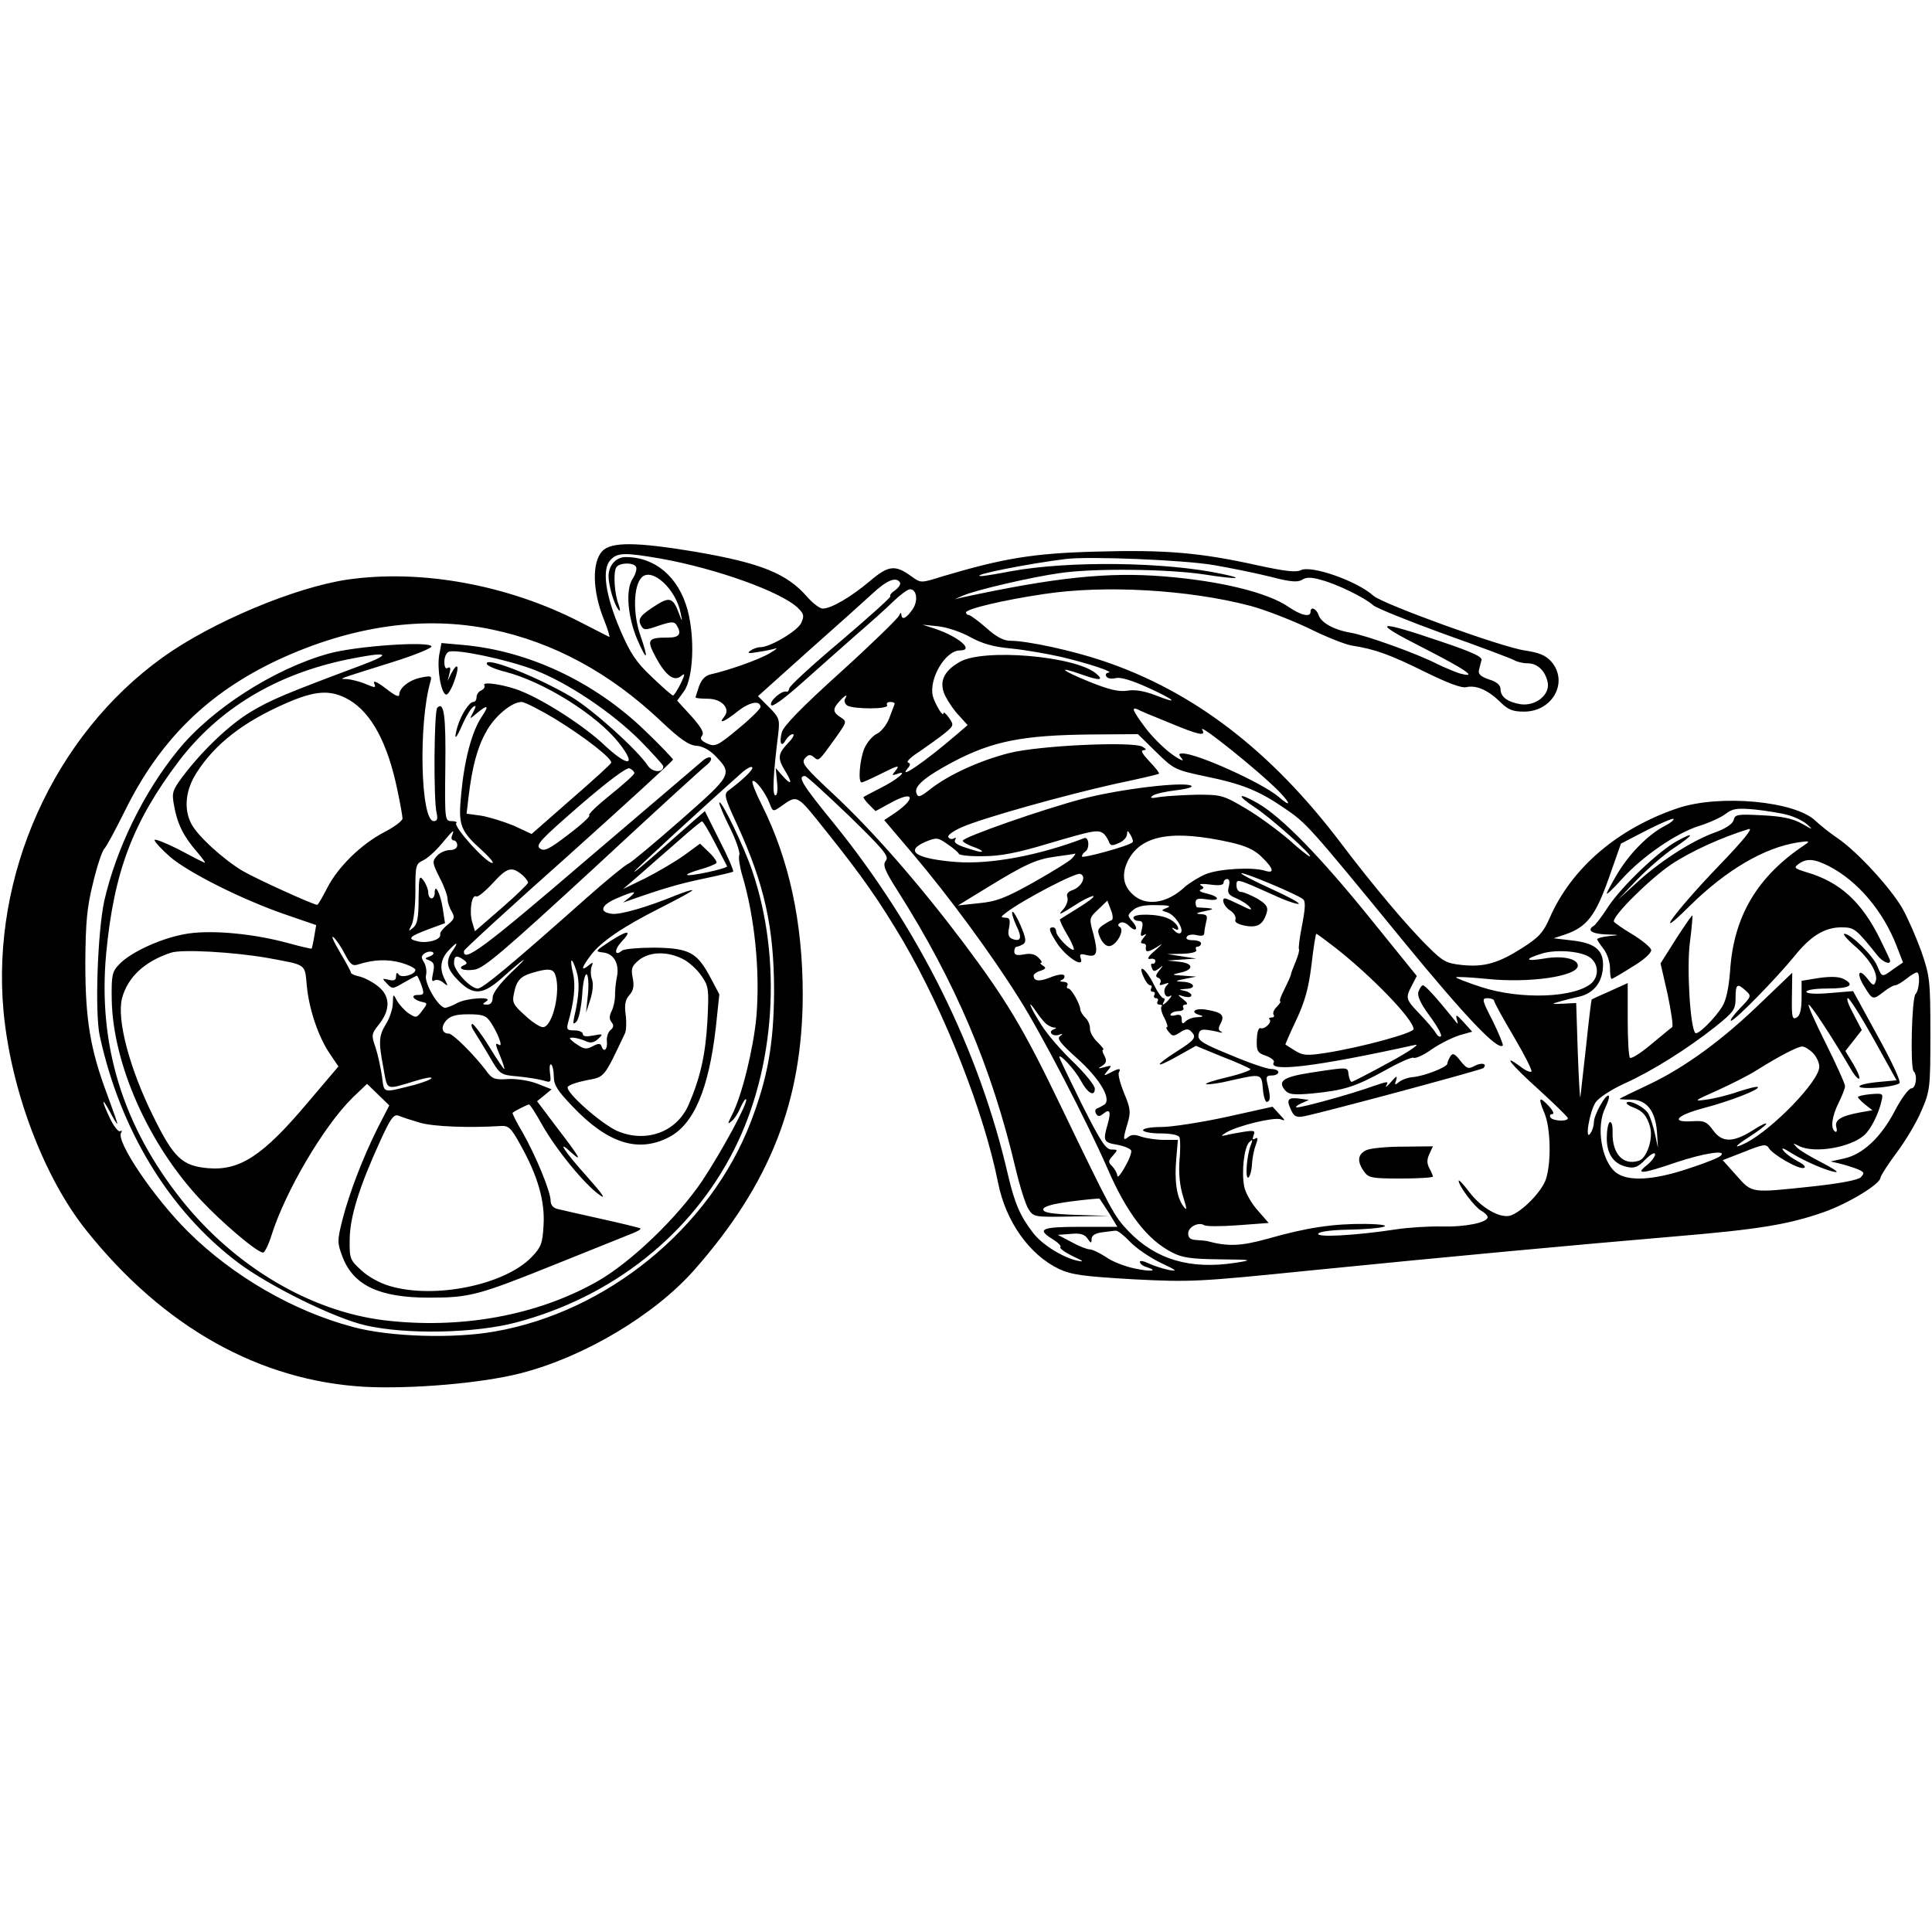 <?xml version="1.0" standalone="no"?>
<!DOCTYPE svg PUBLIC "-//W3C//DTD SVG 20010904//EN"
 "http://www.w3.org/TR/2001/REC-SVG-20010904/DTD/svg10.dtd">
<svg version="1.0" xmlns="http://www.w3.org/2000/svg"
 width="600pt" height="600pt" viewBox="0 0 600 600"
 preserveAspectRatio="xMidYMid meet">
<g transform="translate(0,600) scale(0.1,-0.1)"
fill="#000000" stroke="none">
<path d="M1870 4288 c-32 -35 -30 -123 5 -211 13 -32 20 -57 17 -55 -4 2 -45
23 -90 46 -225 116 -495 165 -723 132 -163 -24 -421 -132 -573 -241 -339 -243
-534 -677 -495 -1100 23 -245 125 -515 257 -680 240 -301 539 -468 867 -486
144 -7 360 11 481 42 197 50 417 181 541 322 235 267 335 523 336 853 0 225
-42 420 -127 590 -19 37 -32 71 -29 74 8 7 40 -35 53 -69 10 -26 11 -26 33
-11 55 39 49 42 144 -77 112 -140 164 -215 238 -340 131 -225 251 -531 295
-752 24 -119 97 -222 189 -266 39 -18 75 -23 231 -32 177 -9 200 -8 545 27
450 45 819 79 1135 106 262 22 354 37 465 76 76 27 175 87 175 107 1 6 23 41
50 77 27 36 62 94 77 130 27 62 28 72 28 240 0 166 -2 179 -28 255 -16 44 -42
104 -59 134 -37 64 -140 176 -200 217 -24 16 -55 41 -70 55 -63 61 -297 83
-428 39 -186 -63 -329 -185 -397 -340 -20 -46 -34 -61 -84 -93 -75 -48 -119
-61 -188 -54 -48 5 -60 11 -103 54 -64 62 -175 194 -274 325 -218 288 -459
472 -740 566 -95 32 -234 62 -286 62 -21 0 -44 12 -75 40 -25 22 -50 40 -54
40 -5 0 -9 4 -9 8 0 11 119 39 241 57 189 29 451 14 644 -37 44 -12 124 -43
179 -69 54 -27 115 -51 135 -54 71 -11 118 -28 225 -81 71 -35 116 -52 130
-48 30 7 67 -9 104 -45 25 -25 39 -31 75 -31 89 0 139 92 85 155 -18 20 -37
28 -83 35 -71 10 -441 144 -470 170 -51 46 -194 96 -226 79 -14 -7 -49 -3
-132 15 -180 40 -288 49 -500 43 -198 -5 -292 -21 -480 -77 -67 -21 -67 -21
-95 -1 -52 38 -72 36 -131 -14 -57 -48 -119 -85 -146 -85 -9 0 -30 16 -47 35
-64 74 -144 106 -346 141 -186 31 -264 32 -292 2z m183 -23 c173 -31 376 -104
426 -154 18 -18 19 -24 9 -46 -11 -24 -96 -75 -127 -75 -9 0 -23 -5 -31 -11
-11 -8 -5 -9 23 -4 21 3 46 8 55 11 9 3 1 -4 -18 -15 -34 -20 -128 -53 -182
-65 -18 -4 -29 -16 -37 -37 -6 -18 -11 -34 -11 -35 0 -2 17 -4 38 -4 44 0 72
-31 51 -56 -20 -24 1 -16 42 17 37 29 69 35 71 14 1 -5 -30 -36 -69 -68 -65
-54 -72 -57 -97 -46 -19 9 -23 15 -16 24 8 9 -2 26 -33 61 l-44 48 21 29 c29
40 35 165 11 254 -28 101 -100 163 -192 163 -30 0 -53 -26 -53 -59 0 -31 18
-91 32 -106 5 -5 4 3 -1 18 -13 34 -17 99 -7 115 9 15 53 16 61 2 4 -6 -1 -23
-10 -37 -23 -34 -16 -119 15 -191 30 -69 35 -61 9 14 -24 68 -22 155 4 181 32
32 107 -37 121 -112 6 -28 5 -28 -7 4 -16 43 -28 47 -64 25 -54 -34 -63 -45
-53 -65 9 -17 13 -17 56 -2 39 13 48 13 55 2 17 -27 9 -39 -25 -39 -65 0 -69
-6 -39 -62 31 -57 57 -76 79 -57 12 10 12 5 -2 -24 -10 -20 -21 -37 -24 -37
-3 0 -33 26 -66 58 -49 46 -67 74 -98 146 -46 108 -57 187 -31 216 22 24 43
25 158 5z m1717 -20 c52 -9 131 -25 175 -36 61 -16 84 -18 98 -10 13 9 29 9
60 0 49 -13 134 -54 162 -79 11 -9 110 -49 220 -89 110 -39 208 -76 217 -81
10 -6 29 -10 42 -10 30 0 54 -22 62 -57 10 -39 -36 -77 -84 -70 -41 7 -62 23
-62 47 0 12 -12 23 -36 30 -26 9 -34 17 -31 29 2 9 6 23 8 31 3 10 -29 25
-121 56 -208 71 -226 66 -62 -17 135 -69 176 -97 114 -80 -15 5 -46 18 -69 29
-59 31 -221 89 -268 97 -53 9 -92 31 -100 55 -7 20 -25 28 -25 10 0 -18 -30
-11 -68 15 -65 45 -213 81 -388 95 -174 14 -336 -3 -624 -65 l-25 -6 25 11
c37 17 214 58 300 70 106 16 338 13 450 -4 102 -16 132 -14 53 2 -173 37 -473
41 -653 8 -47 -9 -89 -16 -95 -15 -32 3 151 39 265 53 72 9 368 -3 460 -19z
m-975 -54 c3 -5 -4 -16 -15 -24 -11 -7 -18 -16 -15 -19 3 -2 -67 -65 -154
-139 -88 -74 -160 -140 -160 -147 -1 -6 -4 -11 -8 -10 -15 5 -55 -30 -48 -42
4 -6 39 19 93 67 48 43 123 109 167 148 44 38 98 86 119 107 22 21 45 38 52
38 22 0 26 -38 7 -64 -20 -28 -33 -33 -34 -13 0 6 -3 4 -7 -5 -4 -9 -85 -88
-181 -175 -123 -111 -177 -167 -183 -187 -9 -35 -1 -49 13 -23 6 9 15 17 21
17 7 0 0 -13 -15 -28 -32 -34 -33 -47 -7 -89 23 -38 17 -43 -12 -10 l-19 22 4
-42 c3 -26 1 -43 -5 -43 -10 0 -7 64 9 192 5 44 3 50 -29 82 l-34 34 155 139
c86 76 176 157 201 180 44 41 73 53 85 34z m-1267 -146 c191 -40 365 -134 523
-283 61 -58 89 -77 112 -78 18 -1 40 -13 57 -30 56 -58 55 -59 -105 -200 -81
-71 -154 -132 -163 -136 -9 -3 -69 -52 -132 -108 -233 -207 -321 -280 -336
-280 -23 0 -74 55 -74 79 0 23 8 26 30 10 11 -8 12 -12 2 -16 -25 -10 -2 -20
33 -14 29 5 95 62 371 316 184 171 343 316 352 322 8 7 13 16 9 20 -4 3 -15
-1 -24 -9 -10 -8 -174 -149 -366 -312 -317 -272 -380 -318 -376 -279 0 4 146
138 325 297 178 160 324 293 324 297 0 3 -40 45 -88 91 -157 151 -361 247
-564 265 l-67 6 -7 -37 c-7 -42 5 -118 21 -123 6 -2 17 17 26 42 17 47 11 62
-10 23 l-11 -23 6 24 c4 16 3 21 -5 17 -7 -5 -11 2 -11 19 0 14 6 28 14 31 24
9 185 -25 267 -57 101 -39 238 -130 327 -219 39 -40 72 -76 72 -80 0 -21 -34
-19 -48 2 -33 50 -172 175 -238 214 -111 65 -270 127 -262 102 2 -6 27 -17 56
-24 121 -31 285 -134 354 -221 57 -73 30 -77 -45 -7 -61 58 -183 137 -257 167
-47 20 -124 32 -116 19 3 -5 -1 -12 -9 -16 -8 -3 -15 -12 -15 -21 0 -8 -4 -15
-10 -15 -13 0 -39 -41 -50 -79 -12 -44 -4 -38 18 13 11 24 25 47 32 51 9 6 9
2 0 -16 -12 -23 -12 -23 6 -8 39 33 45 30 20 -7 -31 -47 -54 -133 -64 -243 -9
-94 -3 -111 66 -173 23 -21 37 -38 31 -38 -20 0 -122 114 -112 124 4 3 -3 6
-15 6 -20 0 -21 3 -19 168 2 160 -4 205 -25 184 -10 -10 -12 -288 -2 -327 4
-18 2 -25 -9 -25 -41 0 -48 304 -10 434 5 17 1 18 -28 12 -37 -7 -69 -32 -69
-53 0 -10 -14 -3 -42 19 -26 20 -40 26 -36 16 6 -15 4 -15 -27 -2 -19 8 -45
14 -57 15 -27 1 -39 -4 145 54 64 20 117 42 117 47 0 18 -235 2 -320 -22 -169
-47 -365 -173 -468 -301 -106 -130 -191 -305 -228 -466 -21 -96 -30 -350 -14
-421 64 -293 216 -542 429 -703 97 -73 300 -173 396 -195 125 -29 340 -25 468
9 299 79 544 273 677 537 128 253 150 591 56 866 -25 74 -95 219 -102 212 -2
-3 12 -37 32 -77 20 -40 33 -79 30 -86 -3 -8 1 -36 9 -63 39 -130 56 -300 44
-440 -9 -98 -45 -246 -76 -305 -14 -28 -14 -30 -1 -19 9 7 21 26 28 43 7 16
15 28 17 25 8 -8 -75 -161 -136 -253 -77 -114 -220 -252 -325 -312 -188 -107
-427 -150 -665 -121 -230 29 -461 167 -625 371 -185 232 -263 485 -236 770 24
252 83 407 226 596 125 163 301 269 523 315 128 26 143 19 41 -19 -233 -87
-280 -107 -340 -143 -67 -40 -151 -120 -213 -202 -32 -44 -34 -49 -26 -92 10
-56 30 -95 72 -143 17 -20 27 -34 22 -32 -6 2 -43 21 -82 42 -40 20 -73 33
-73 28 0 -5 21 -28 47 -51 56 -49 227 -135 362 -181 l93 -32 -6 -35 c-3 -19
-7 -36 -8 -38 -2 -1 -33 6 -69 16 -108 30 -235 42 -313 31 -77 -11 -178 -56
-216 -96 -22 -23 -24 -34 -23 -108 3 -199 113 -449 275 -622 69 -74 177 -165
195 -165 5 0 17 24 26 53 43 137 162 339 251 427 l46 44 34 -33 35 -34 -35
-68 c-47 -94 -88 -201 -110 -285 -17 -68 -17 -73 0 -118 34 -88 114 -126 268
-126 128 0 153 7 399 106 114 46 219 88 234 94 15 6 26 12 24 15 -3 2 -56 15
-119 29 -63 14 -125 28 -137 31 -15 3 -23 13 -23 26 0 29 -47 142 -87 212 -19
32 -33 60 -31 61 6 6 47 26 51 26 3 0 21 -28 40 -62 43 -77 133 -187 179 -219
22 -16 10 2 -39 57 -72 80 -97 120 -47 73 35 -31 23 -11 -50 84 l-58 77 22 18
23 19 -43 17 c-25 10 -64 16 -91 15 -43 -3 -51 0 -70 27 -38 50 -103 114 -115
114 -22 0 -26 21 -8 41 13 14 30 19 69 19 45 0 55 -4 69 -25 23 -35 39 -78 26
-70 -13 8 -13 4 5 -39 8 -20 13 -36 11 -36 -2 0 -24 32 -47 70 -24 39 -48 70
-52 70 -5 0 -3 -10 5 -22 8 -13 30 -48 48 -79 33 -57 34 -57 89 -62 31 -3 67
-9 80 -13 22 -7 23 -5 19 24 -2 17 -1 29 4 26 4 -3 8 -20 8 -38 0 -26 12 -44
58 -92 109 -115 204 -145 299 -96 78 40 124 150 146 340 l11 104 -27 51 c-42
79 -65 92 -172 94 -50 0 -96 -4 -103 -9 -24 -20 -25 2 -2 27 35 37 21 38 -35
2 -47 -31 -48 -32 -22 -35 34 -4 51 -35 43 -76 -4 -17 -6 -44 -6 -59 0 -15 -5
-37 -11 -48 -7 -15 -7 -24 0 -33 8 -10 7 -17 -3 -25 -8 -7 -13 -23 -11 -36 2
-25 -10 -35 -17 -14 -3 9 -10 9 -27 0 -18 -10 -27 -10 -47 4 -13 8 -24 18 -24
20 0 6 29 1 53 -10 12 -5 24 -2 35 9 16 15 15 16 -16 10 -21 -4 -32 -3 -32 5
0 6 -12 11 -26 11 -23 0 -25 3 -20 23 19 65 24 117 16 152 -12 51 -5 57 10 10
11 -34 9 -76 -7 -145 -4 -20 -3 -23 7 -13 7 6 15 43 18 82 2 40 9 68 14 65 5
-3 7 -31 4 -62 l-6 -57 13 40 c8 24 10 49 6 62 -5 13 -5 31 -2 40 6 16 5 16
-10 4 -24 -19 -21 -6 6 30 31 43 100 90 217 149 55 28 100 52 100 55 0 3 -24
-5 -52 -16 -90 -37 -172 -60 -197 -57 -42 5 -35 27 14 48 56 24 67 25 40 3
l-20 -16 20 7 c102 36 153 51 229 67 48 10 90 20 93 22 2 3 -16 46 -42 96
l-46 92 -38 -33 c-21 -18 -70 -62 -110 -97 -39 -34 -71 -61 -71 -58 0 4 203
191 337 310 13 11 26 18 29 14 6 -5 -29 -39 -75 -73 -13 -10 -10 -23 26 -100
87 -189 117 -323 117 -524 -1 -163 -20 -268 -73 -406 -126 -327 -445 -588
-794 -649 -128 -23 -327 -17 -441 14 -185 49 -373 158 -512 296 -106 105 -224
280 -208 307 4 6 3 8 -3 5 -5 -3 -19 14 -31 39 -27 56 -28 72 -1 22 11 -21 21
-38 23 -38 2 0 -12 39 -30 88 -54 143 -69 236 -69 412 1 127 5 172 24 248 12
51 28 98 34 105 7 6 35 59 64 117 109 222 258 368 477 471 229 106 455 138
664 94z m1486 -24 c37 -20 71 -30 126 -35 41 -4 111 -16 155 -26 85 -20 169
-48 147 -49 -7 -1 -10 -6 -6 -12 3 -6 16 -8 29 -5 15 4 50 -7 99 -29 86 -39
102 -55 24 -24 -34 13 -64 18 -87 14 -27 -4 -57 3 -121 29 -86 35 -99 49 -20
21 56 -20 70 -18 43 4 -65 54 -351 78 -423 35 -51 -29 -65 -64 -44 -106 9 -18
28 -46 43 -61 l26 -29 -35 -30 c-99 -85 -183 -142 -151 -104 9 10 9 15 1 18
-7 2 10 18 37 35 26 18 61 43 77 56 28 23 29 25 13 48 -9 13 -17 19 -17 14 0
-15 -26 28 -33 53 -13 54 39 142 84 142 46 0 -3 42 -76 67 l-40 13 49 -5 c27
-3 72 -18 100 -34z m-1929 -195 c69 -41 119 -134 149 -279 9 -42 16 -82 16
-89 0 -7 -25 -26 -56 -42 -73 -38 -145 -109 -178 -174 -15 -29 -28 -52 -31
-52 -12 0 -188 80 -231 105 -59 35 -141 109 -160 147 -24 46 -18 105 17 159
57 89 145 157 275 214 95 42 142 44 199 11z m1539 3 c-3 -6 0 -15 7 -20 20
-12 132 -12 124 1 -3 6 1 10 10 10 9 0 15 -3 13 -7 -2 -5 -9 -25 -17 -45 -8
-20 -25 -41 -38 -47 -13 -6 -31 -27 -39 -46 -14 -34 -20 -105 -8 -105 3 0 28
11 56 25 58 29 65 31 48 10 -11 -13 -10 -14 5 -9 39 15 2 -17 -48 -42 -29 -15
-54 -28 -55 -29 -2 -2 6 -13 17 -24 l20 -20 46 25 c77 43 82 13 5 -37 l-24
-16 90 -106 c110 -130 242 -309 329 -448 71 -112 210 -381 274 -527 60 -139
124 -223 202 -262 30 -16 60 -20 146 -21 105 -1 106 -2 48 -11 -139 -21 -245
10 -330 98 -45 47 -51 58 -213 394 -114 237 -167 325 -302 505 -136 180 -278
343 -400 457 -90 84 -102 98 -91 112 11 13 17 14 28 5 16 -14 15 -14 67 58 36
51 37 52 17 65 -25 16 -26 26 -4 50 18 20 28 24 17 7z m-901 -61 c93 -57 180
-125 175 -137 -2 -5 -58 -56 -125 -114 l-122 -107 -56 26 c-32 13 -77 27 -102
31 l-44 6 6 51 c11 93 27 154 54 202 26 49 80 94 111 94 9 0 56 -24 103 -52z
m1907 -12 c91 -38 116 -44 104 -23 -18 28 183 -133 241 -194 36 -38 33 -46 -5
-13 -51 43 -252 134 -297 134 -13 0 -14 -2 -2 -17 8 -9 -7 -3 -32 15 -25 18
-62 55 -82 82 -39 52 -45 66 -24 57 6 -4 50 -22 97 -41z m-40 -91 c55 -54 59
-56 153 -76 113 -23 166 -44 246 -99 68 -46 74 -52 371 -415 193 -235 291
-338 307 -322 2 3 -12 37 -31 76 -34 66 -35 71 -16 71 11 0 20 -4 20 -8 0 -4
27 -54 61 -111 33 -56 58 -105 55 -109 -4 -3 -20 4 -36 17 -57 42 -28 5 60
-74 48 -44 88 -83 89 -87 2 -12 -47 -10 -54 2 -3 6 -1 10 6 10 7 0 2 11 -11
25 -30 32 -34 27 -14 -21 20 -46 22 -154 5 -206 -13 -39 -74 -101 -110 -113
-32 -10 -91 24 -128 73 -18 24 -33 40 -33 35 0 -16 50 -82 70 -93 11 -6 20
-15 20 -20 0 -17 -71 -31 -142 -29 -40 1 -104 -3 -143 -9 -125 -19 -249 -26
-241 -13 4 6 40 11 89 12 118 2 166 16 58 18 -98 1 -182 -11 -304 -46 -83 -23
-124 -25 -189 -7 -5 1 -19 2 -33 3 -18 1 -25 7 -25 20 0 21 32 37 50 26 6 -4
54 -4 106 0 l94 7 -34 39 c-19 21 -38 54 -42 74 -9 47 0 124 16 138 10 10 11
8 5 -8 -13 -31 -19 -108 -8 -102 5 4 10 21 11 40 1 19 6 46 12 61 7 20 7 25
-2 20 -8 -5 -9 -2 -5 10 6 15 2 16 -31 11 -20 -3 -46 -8 -57 -11 -15 -3 -13
-1 5 10 38 21 145 47 167 40 16 -6 15 -4 -4 16 l-21 23 -144 -32 c-79 -17
-170 -31 -201 -31 -31 0 -57 -4 -57 -10 0 -5 24 -10 54 -10 34 0 56 -5 59 -12
3 -7 3 -40 0 -73 -3 -38 1 -78 11 -110 13 -42 13 -47 1 -31 -21 28 -28 79 -22
147 l5 59 -43 0 c-24 0 -56 5 -71 10 -19 7 -30 7 -40 -1 -17 -14 -17 -7 -2 43
10 34 9 46 -11 93 -12 30 -20 59 -16 65 8 13 -1 13 -28 -2 -20 -10 -21 -10 -7
7 14 17 13 17 -10 11 -21 -6 -22 -5 -7 4 13 9 15 15 7 31 -6 10 -8 19 -4 19 4
0 -4 10 -17 23 -13 12 -24 31 -24 42 1 11 -6 27 -15 35 -8 8 -15 20 -15 25 -1
18 -28 65 -37 65 -5 0 -6 5 -3 10 3 6 -2 10 -12 11 -11 0 -13 3 -5 6 6 2 10 9
7 14 -4 5 -22 2 -42 -6 -34 -14 -53 -13 -53 5 0 5 10 12 21 15 17 6 19 9 8 16
-8 5 -10 9 -6 9 5 0 1 7 -8 16 -11 11 -25 14 -45 10 -22 -4 -30 -2 -30 9 0 8
3 15 8 15 4 0 13 4 20 8 10 7 8 19 -8 57 -11 26 -23 46 -26 43 -3 -3 3 -22 12
-42 19 -38 15 -52 -12 -42 -12 5 -15 14 -10 36 4 24 2 30 -12 30 -15 1 -15 2
3 16 51 39 217 126 230 120 21 -8 3 -42 -26 -51 -13 -5 -18 -12 -14 -22 3 -9
-3 -25 -12 -36 -20 -22 -16 -21 50 21 22 13 41 21 43 19 3 -3 -19 -19 -48 -37
-29 -18 -55 -34 -56 -35 -2 -2 8 -24 23 -49 15 -25 23 -46 19 -46 -13 0 -54
43 -54 57 0 7 -4 13 -10 13 -14 0 -13 -9 10 -45 28 -46 90 -86 76 -50 -4 12 0
14 18 9 33 -8 37 5 22 64 -14 50 -14 51 15 78 l28 27 11 -29 c7 -17 7 -30 2
-32 -5 -1 -17 -9 -28 -16 -16 -12 -17 -17 -6 -41 8 -16 19 -25 29 -23 22 4 46
50 31 59 -7 4 -7 9 1 13 6 4 18 0 27 -9 22 -22 31 -10 11 13 -16 18 -16 20 1
35 13 12 35 17 73 16 37 0 48 -3 34 -8 -20 -8 -20 -8 1 -15 23 -7 52 -52 41
-63 -4 -4 -13 -1 -20 7 -10 10 -9 11 2 5 9 -5 12 -3 9 6 -3 8 -15 20 -29 26
-29 15 -109 17 -109 3 0 -5 7 -10 16 -10 12 0 15 -6 10 -26 -5 -19 -4 -24 6
-18 10 6 9 3 -1 -9 -9 -11 -10 -17 -2 -17 6 0 10 -3 10 -7 -3 -21 3 -22 29 -7
26 16 26 16 -3 -10 -20 -17 -24 -26 -13 -24 9 2 17 -1 16 -7 0 -5 -4 -9 -9 -8
-4 2 -6 -4 -2 -12 4 -13 8 -13 22 -3 15 12 15 11 1 -6 -12 -15 -12 -20 -2 -23
6 -3 9 -10 5 -16 -4 -7 0 -8 13 -3 15 5 16 4 7 -5 -14 -14 -5 -42 11 -32 6 4
5 -1 -3 -10 -15 -18 -26 -23 -16 -7 3 6 2 10 -2 10 -5 0 -19 20 -31 45 -23 47
-51 66 -30 20 6 -14 15 -25 20 -25 5 0 6 -4 3 -10 -3 -5 -1 -10 5 -10 6 0 8
-4 5 -10 -3 -5 -1 -10 5 -10 6 0 8 -4 5 -10 -3 -5 -1 -10 6 -10 7 0 10 -3 6
-6 -3 -4 0 -19 9 -35 8 -16 12 -29 8 -29 -4 0 -1 -7 6 -15 11 -14 15 -14 35
-1 17 11 25 12 34 3 18 -18 13 -26 -44 -62 -72 -46 -71 -56 2 -15 l57 32 80
-33 c45 -17 84 -35 89 -39 4 -3 -28 -15 -70 -25 -43 -10 -73 -20 -67 -22 7 -2
42 3 79 12 93 21 93 21 97 -27 2 -24 8 -42 13 -40 11 3 11 17 1 57 -5 21 -3
25 14 25 11 0 20 5 20 10 0 6 -10 10 -22 10 -12 0 -69 19 -125 43 -86 35 -103
45 -101 62 3 20 11 21 58 11 14 -4 19 -4 13 0 -10 4 -10 11 -2 26 13 25 4 34
-43 42 -38 7 -55 -8 -20 -17 11 -3 8 -5 -9 -6 -14 0 -30 -6 -37 -13 -9 -9 -12
-8 -12 6 0 13 -5 17 -20 13 -11 -3 -18 -1 -14 4 3 5 14 9 25 9 11 0 17 5 14
10 -3 6 0 10 7 10 8 1 5 7 -7 16 -20 16 -20 16 3 9 12 -3 22 -2 22 4 0 5 -10
12 -22 14 -19 4 -18 4 5 6 35 1 26 21 -11 22 -24 1 -23 3 8 9 l35 7 -40 3
c-37 2 -38 3 -11 9 44 9 44 29 -1 34 l-38 4 45 3 45 3 -45 7 -45 7 48 1 c29 1
46 6 42 12 -3 6 -1 10 4 10 6 0 11 5 11 10 0 6 -12 10 -26 10 -15 0 -23 4 -18
11 3 6 17 8 30 5 16 -4 24 -2 24 6 0 7 3 23 6 36 5 18 2 22 -17 23 -18 1 -14
4 11 9 30 6 31 8 10 10 -14 1 -28 2 -31 2 -3 -1 -6 6 -6 15 0 12 8 14 34 10
43 -7 43 8 1 18 -19 4 -27 9 -19 12 11 4 11 7 0 14 -7 4 6 5 29 2 28 -4 42 -2
42 6 0 6 5 11 11 11 7 0 9 -9 5 -24 -5 -19 -1 -26 24 -36 16 -7 35 -19 42 -28
9 -10 0 -8 -29 7 -23 11 -45 21 -48 21 -14 0 -3 -27 16 -38 11 -7 18 -19 16
-27 -4 -9 6 -15 30 -20 39 -7 56 4 67 41 5 17 -1 26 -29 43 -20 11 -43 21 -51
21 -8 0 -14 9 -14 20 0 22 0 22 114 -29 38 -18 74 -30 79 -28 6 2 -33 23 -86
47 -53 24 -95 46 -92 48 5 5 170 -64 191 -80 9 -6 8 -27 -2 -80 -8 -39 -12
-73 -10 -76 2 -2 -2 -19 -10 -38 -8 -19 -15 -37 -15 -41 -1 -5 -10 -25 -20
-45 -11 -21 -17 -38 -13 -38 3 0 -2 -7 -10 -16 -9 -8 -14 -20 -11 -25 4 -5 1
-9 -6 -9 -7 0 -10 -3 -6 -6 8 -9 -16 -32 -28 -27 -7 2 -11 -13 -12 -36 -1 -35
2 -41 29 -50 16 -6 27 -15 24 -20 -20 -32 131 -14 439 54 17 4 -19 -21 -80
-54 -60 -33 -113 -60 -117 -61 -4 0 -8 10 -10 23 -3 24 3 24 -122 5 -81 -13
-99 -26 -75 -54 11 -13 26 -15 84 -10 99 10 132 20 225 71 44 25 85 43 90 40
6 -3 31 8 56 26 26 18 65 37 87 44 l39 11 -27 30 c-21 23 -25 25 -21 9 5 -17
4 -18 -6 -4 -59 73 -92 109 -99 109 -4 0 -10 -9 -14 -20 -4 -13 6 -36 35 -75
23 -31 39 -60 35 -63 -4 -4 -11 1 -16 10 -5 9 -27 35 -49 58 -45 47 -46 50
-25 90 l15 29 -144 178 c-156 193 -274 314 -349 358 -63 36 -70 27 -9 -13 49
-32 182 -151 170 -152 -4 0 -34 24 -66 53 -33 28 -92 72 -133 96 -69 41 -76
43 -150 43 -43 -1 -95 -4 -116 -7 -28 -5 -34 -4 -23 4 8 6 41 13 74 17 34 4
53 10 45 14 -24 13 -218 -10 -334 -40 -123 -32 -375 -120 -375 -131 0 -4 14
-12 30 -18 38 -13 40 -23 3 -11 -51 15 -63 22 -56 33 3 5 1 7 -5 3 -6 -3 -13
-2 -17 4 -3 6 15 19 42 31 66 29 321 100 478 135 72 15 132 29 134 31 3 2 -11
19 -29 38 -21 22 -29 35 -19 35 10 1 10 3 -3 11 -31 17 -322 4 -415 -20 -90
-23 -187 -67 -244 -112 -32 -25 -38 -27 -43 -12 -8 21 26 50 114 97 122 64
215 83 430 85 l144 1 56 -55z m-1620 -66 c0 -5 -34 -35 -75 -68 -41 -33 -70
-61 -65 -63 5 -2 -23 -28 -64 -59 -61 -47 -76 -54 -89 -44 -15 10 2 28 123
133 89 77 146 119 155 116 8 -4 15 -10 15 -15z m667 -133 c109 -106 125 -126
114 -139 -10 -13 -5 -28 37 -94 179 -282 292 -548 366 -862 13 -55 31 -112 40
-126 16 -25 19 -25 134 -23 l117 2 -102 3 c-78 3 -103 7 -103 17 0 9 27 17 87
25 48 6 87 10 88 8 1 -1 14 -21 29 -44 l26 -43 -115 0 c-122 0 -137 -7 -85
-39 16 -10 27 -21 23 -24 -3 -4 14 -16 38 -28 35 -16 38 -19 14 -14 -45 10
-111 51 -138 88 -39 51 -56 90 -77 180 -90 389 -277 765 -542 1092 -97 119
-113 145 -88 145 5 0 66 -56 137 -124z m2915 3 c20 -5 47 -18 60 -29 20 -18
19 -18 -16 2 -29 16 -61 23 -123 26 -77 4 -85 3 -89 -15 -3 -11 -23 -25 -52
-36 -72 -25 -167 -85 -241 -151 l-66 -60 60 63 c33 34 84 78 113 97 63 42 68
54 10 22 -58 -32 -170 -139 -213 -203 -19 -30 -40 -57 -45 -60 -23 -14 -7 -25
38 -27 43 -1 44 -2 10 -5 -21 -2 -38 -7 -38 -10 0 -2 9 -16 20 -30 11 -14 20
-41 20 -59 0 -19 2 -34 5 -34 3 0 32 17 65 38 37 22 59 43 58 52 -2 8 -28 30
-58 48 -30 18 -56 36 -58 40 -5 17 112 133 179 178 62 41 157 84 239 109 17 6
-12 -31 -95 -117 -137 -143 -207 -241 -87 -121 113 111 231 181 337 197 34 5
37 4 21 -7 -148 -98 -222 -222 -233 -392 -4 -52 -12 -91 -24 -110 -22 -37 -77
-91 -84 -83 -16 16 -27 202 -17 280 6 46 9 84 8 85 -1 2 -24 -31 -51 -73 l-48
-76 22 -96 c11 -53 18 -99 14 -102 -5 -3 -34 -28 -66 -54 -32 -27 -61 -45 -65
-41 -4 4 -7 57 -7 119 l0 113 -55 -25 c-30 -13 -56 -25 -57 -26 -1 -1 -9 -65
-17 -143 -9 -78 -17 -150 -18 -160 -1 -10 -5 52 -8 137 l-5 155 -40 -2 c-38
-2 -39 -1 -10 7 17 5 42 11 56 14 43 9 70 38 76 81 8 60 -17 85 -92 94 l-60 7
36 12 c67 23 94 58 135 174 l38 108 79 41 c43 22 81 38 84 36 3 -3 -9 -13 -27
-22 -50 -26 -107 -83 -145 -145 -19 -32 -35 -61 -35 -65 0 -4 21 16 47 45 63
70 169 143 240 165 32 10 69 27 83 38 21 16 35 18 90 13 36 -4 81 -11 102 -17z
m-3332 -86 c19 -37 36 -69 38 -73 3 -7 -118 -33 -124 -27 -3 2 16 10 41 17 25
7 47 16 50 20 2 4 -8 19 -23 33 l-28 27 -49 -36 c-28 -20 -81 -51 -120 -71
l-70 -34 50 43 c27 24 81 71 120 105 38 34 72 62 75 62 3 1 21 -29 40 -66z
m-816 22 c-4 -8 -1 -15 5 -15 6 0 11 -7 11 -15 0 -9 -9 -15 -23 -15 -13 0 -31
-8 -40 -18 -15 -17 -15 -21 8 -67 14 -26 25 -57 25 -67 0 -10 6 -28 13 -39 10
-18 9 -23 -13 -41 -14 -11 -24 -24 -23 -29 5 -16 -35 -29 -67 -23 -37 8 -31
15 33 39 l49 18 -7 46 c-7 46 -25 81 -25 48 0 -9 -4 -17 -10 -17 -5 0 -10 8
-10 18 0 10 -7 27 -15 38 -13 17 -14 12 -15 -57 0 -59 -4 -80 -17 -90 -15 -13
-15 -12 -5 8 7 12 12 60 12 106 0 79 1 84 24 95 13 6 39 29 57 51 38 45 41 48
33 26z m2022 7 c6 -4 13 -15 17 -24 5 -15 10 -16 32 -6 14 6 25 18 25 27 1 13
2 13 11 -2 6 -10 9 -21 6 -23 -10 -11 -157 -51 -157 -44 0 5 5 12 10 15 15 9
12 48 -3 42 -141 -54 -291 -82 -398 -74 -125 10 -162 34 -94 63 34 14 38 13
68 -8 18 -12 34 -26 35 -30 2 -4 36 -8 75 -7 53 0 106 10 202 39 139 41 154
44 171 32z m395 -28 c48 -11 75 -23 98 -46 37 -36 40 -52 9 -42 -39 12 -143 6
-184 -11 -21 -9 -50 -27 -64 -39 -57 -54 -125 -62 -165 -21 -28 27 -32 63 -11
104 41 78 138 95 317 55z m-491 -49 c-6 -8 -60 -41 -118 -74 -89 -50 -118 -61
-172 -66 l-65 -7 85 52 c125 77 159 92 220 100 30 4 57 8 59 9 2 0 -2 -6 -9
-14z m2348 -24 c91 -46 171 -141 213 -251 l19 -49 -29 -20 c-37 -27 -36 -27
-51 9 -13 32 -82 100 -102 100 -6 0 7 -16 30 -36 48 -41 76 -88 67 -112 -5
-15 -9 -13 -25 8 -28 36 -36 17 -10 -24 25 -42 27 -42 60 -16 14 11 30 20 35
20 6 0 21 9 35 20 14 11 28 20 33 20 11 0 8 -55 -4 -67 -12 -12 -17 -228 -6
-240 13 -12 7 -53 -7 -53 -8 0 -32 -32 -52 -71 -43 -82 -100 -135 -158 -147
l-41 -9 30 -7 c17 -4 41 -12 54 -17 21 -9 22 -12 10 -25 -10 -9 -62 -19 -154
-29 -189 -20 -183 -21 -232 34 l-43 48 67 26 c57 23 68 25 76 12 11 -20 94
-68 109 -62 8 2 0 11 -18 20 -17 9 -37 23 -45 33 -9 12 -1 9 26 -8 44 -27 118
-58 138 -58 6 1 -15 14 -48 31 -33 17 -67 37 -75 46 -13 14 -13 14 7 4 47 -24
160 -5 203 34 20 18 44 65 53 105 6 24 5 25 -33 22 -22 -2 -40 -6 -40 -9 0 -3
10 -13 22 -23 l23 -18 -40 -7 c-58 -11 -78 -23 -72 -46 3 -10 1 -17 -4 -13
-15 9 -10 47 11 89 11 22 20 45 20 52 0 7 -27 67 -60 133 -33 66 -57 120 -53
120 7 0 79 -111 129 -197 10 -18 22 -33 27 -33 5 0 -2 19 -16 43 l-26 43 26
33 25 32 -26 50 c-15 27 -23 49 -17 49 5 0 41 -57 80 -127 l71 -128 -54 -5
c-77 -7 -84 -23 -8 -18 34 2 66 9 71 14 5 5 -23 66 -68 147 l-76 139 -72 -6
c-45 -4 -73 -2 -73 4 0 6 29 10 64 10 70 0 88 10 53 29 -15 8 -39 9 -77 4
l-55 -9 0 -52 c0 -38 -5 -56 -15 -62 -14 -8 -16 1 -15 65 l1 74 -92 -88 c-122
-119 -240 -205 -351 -258 -51 -24 -93 -44 -93 -46 0 -1 16 -2 36 -2 48 0 75
-35 80 -101 l3 -49 -9 42 c-5 23 -14 51 -20 63 -11 21 -58 45 -68 36 -3 -3 6
-10 20 -15 30 -11 44 -28 53 -63 9 -36 -11 -96 -36 -103 -48 -15 -82 21 -81
87 1 21 -3 36 -9 33 -5 -4 -9 -26 -9 -49 0 -50 21 -81 63 -90 22 -5 34 -1 57
23 17 17 30 24 30 16 0 -7 -12 -23 -26 -34 -37 -29 -14 -27 91 9 87 29 159 40
139 21 -5 -6 -50 -24 -100 -40 -110 -37 -189 -41 -226 -12 -45 36 -62 144 -32
202 8 17 13 33 10 36 -8 8 -46 -59 -46 -82 0 -11 -5 -27 -11 -35 -18 -26 -3
67 16 96 9 14 48 40 90 59 86 39 193 106 283 177 57 46 62 53 62 89 0 43 5 47
32 22 18 -16 17 -18 -19 -55 -20 -21 -32 -38 -27 -38 12 0 142 133 198 202 49
61 93 88 144 88 41 0 45 -3 114 -89 16 -19 38 -28 38 -15 0 3 -14 33 -31 67
-57 116 -125 178 -228 208 -39 12 -41 14 -25 26 25 18 48 16 92 -6z m-4055
-29 c9 -8 17 -19 17 -23 0 -4 -37 -40 -82 -79 l-83 -72 -9 30 c-9 33 -1 86 13
78 5 -3 28 16 52 42 45 49 58 52 92 24z m-552 -245 c17 -33 24 -38 42 -32 47
15 90 17 133 5 24 -7 44 -17 44 -22 0 -15 -44 -27 -52 -14 -5 7 -8 5 -8 -6 0
-12 -6 -15 -22 -11 -22 5 -22 5 -6 -12 16 -17 18 -17 53 4 20 11 38 21 40 21
1 0 8 -13 14 -30 9 -27 8 -30 -12 -30 -24 0 -13 -16 15 -22 16 -3 16 -5 -1
-27 -17 -23 -19 -23 -42 -8 -13 9 -29 27 -36 39 -12 23 -12 22 -13 -7 0 -16
-9 -45 -20 -63 -24 -39 -25 -55 -9 -140 13 -71 5 -67 102 -38 26 8 47 12 47 8
0 -4 -24 -13 -52 -21 -104 -26 -94 -28 -102 28 -4 27 -13 68 -20 89 -13 37
-13 41 12 72 35 45 34 87 -4 117 -16 13 -41 26 -56 30 -16 3 -28 9 -28 12 0 4
-16 33 -35 65 -19 32 -28 53 -19 45 8 -7 24 -30 35 -52z m3077 19 c112 -88
242 -222 242 -252 0 -12 -159 -56 -273 -74 -58 -9 -71 -8 -95 7 -15 9 -28 18
-30 19 -1 0 14 35 34 77 27 58 38 98 47 171 6 53 13 96 15 96 2 0 29 -20 60
-44z m-2742 -8 c-24 -34 -19 -57 18 -94 46 -46 75 -44 134 8 75 67 94 78 30
18 -36 -35 -58 -64 -58 -78 0 -14 -6 -22 -17 -22 -15 0 -16 2 -3 10 25 16 -61
11 -90 -5 -14 -8 -31 -14 -37 -15 -21 0 -66 77 -60 101 3 12 0 30 -6 40 -10
16 -9 21 3 29 8 5 18 6 24 3 5 -4 1 -9 -9 -13 -17 -6 -17 -7 -1 -13 14 -6 16
-14 11 -38 -5 -23 -4 -29 4 -24 7 4 19 1 28 -7 15 -12 15 -11 5 9 -18 33 -14
64 10 90 27 29 34 30 14 1z m-575 -23 c124 -23 115 -17 122 -88 7 -72 36 -159
73 -212 l25 -37 -96 -113 c-138 -164 -210 -211 -308 -203 -81 7 -107 31 -171
161 -74 149 -114 301 -97 367 18 66 70 114 151 141 34 12 199 2 301 -16z
m4110 -1 c24 -21 24 -56 2 -77 -52 -46 -219 -52 -341 -13 -46 15 -82 29 -80
31 2 2 45 0 95 -5 132 -14 283 8 283 41 0 22 -49 32 -105 22 -60 -10 -62 -1
-5 16 47 14 128 6 151 -15z m-2821 -2 c19 -9 45 -33 58 -52 23 -33 24 -41 19
-140 -6 -104 -21 -174 -58 -260 -37 -86 -133 -121 -223 -82 -50 23 -159 119
-153 136 2 6 28 15 58 21 58 11 53 5 120 146 4 9 5 35 2 58 -4 31 -1 46 11 60
13 14 16 28 11 54 -6 29 -3 37 20 56 34 26 87 27 135 3z m-396 -48 c19 -50 -8
-164 -38 -164 -9 0 -34 16 -56 37 -36 32 -40 40 -34 67 8 41 20 54 58 65 47
14 63 13 70 -5z m1522 -151 c7 -7 19 -13 26 -14 10 0 10 -2 0 -6 -18 -7 -4
-23 16 -17 13 5 14 4 4 -4 -11 -7 2 -23 52 -68 72 -64 110 -129 85 -145 -8 -5
-18 -10 -23 -12 -5 -2 -6 -9 -2 -16 6 -9 11 -9 22 0 21 17 25 7 14 -32 -15
-52 -13 -57 29 -64 22 -4 41 -12 44 -18 2 -7 -7 -30 -20 -52 -12 -22 -23 -34
-23 -27 0 7 -7 20 -15 29 -14 14 -14 17 1 34 16 18 16 19 -4 19 -18 0 -34 25
-92 140 -38 77 -70 143 -70 147 0 13 48 -39 66 -72 21 -40 44 -53 44 -26 0 10
-30 47 -66 82 -37 35 -82 87 -100 116 -34 53 -48 88 -17 43 9 -14 23 -31 29
-37z m2384 -93 c11 -11 20 -30 20 -43 0 -44 -143 -192 -227 -236 -42 -21 -37
-11 9 18 25 16 49 34 53 40 3 6 -15 -2 -41 -19 -62 -39 -96 -39 -124 0 -19 26
-27 30 -62 28 -72 -5 -53 18 34 41 83 22 175 58 167 65 -2 3 -29 -4 -60 -14
-31 -11 -76 -22 -100 -25 -41 -6 -39 -4 33 28 42 19 98 47 123 63 70 44 128
74 142 74 7 0 22 -9 33 -20z m-4325 -217 c43 -12 152 -16 249 -10 25 2 33 -5
62 -58 54 -96 77 -176 72 -251 -3 -56 -8 -68 -37 -98 -84 -87 -302 -131 -440
-90 -30 8 -69 30 -89 49 -35 32 -37 36 -36 97 1 70 30 163 95 305 32 70 42 84
57 78 9 -4 40 -14 67 -22z m2205 -370 c19 -20 62 -49 95 -65 49 -23 54 -27 25
-22 -19 4 -47 13 -62 20 -16 8 -28 10 -28 5 0 -5 9 -13 21 -16 39 -13 12 -15
-39 -4 -28 6 -68 21 -87 35 -20 13 -43 24 -51 24 -8 0 -34 10 -57 23 l-42 22
40 3 c29 3 43 -1 52 -14 11 -16 13 -16 13 -2 0 11 11 18 33 21 17 2 37 5 42 5
6 1 26 -15 45 -35z"/>
<path d="M4504 2719 c-5 -8 -9 -18 -9 -22 0 -11 -72 -39 -107 -42 -15 -1 -34
-8 -43 -15 -13 -11 -15 -10 -9 6 4 15 1 13 -16 -6 -12 -14 -19 -19 -15 -12 8
15 7 15 -46 -3 -64 -23 -216 -65 -231 -64 -7 0 -2 5 12 12 l25 11 -28 4 c-37
5 -43 -2 -28 -34 9 -21 17 -25 39 -21 54 10 552 144 559 150 13 14 -6 18 -27
7 -20 -11 -25 -9 -45 16 -17 22 -24 25 -31 13z"/>
<path d="M4243 2428 c-27 -13 -29 -35 -7 -66 14 -20 23 -22 115 -22 54 0 99 3
99 6 0 3 -5 15 -11 26 -8 15 -8 27 0 44 l11 24 -93 -1 c-50 0 -102 -5 -114
-11z"/>
</g>
</svg>
